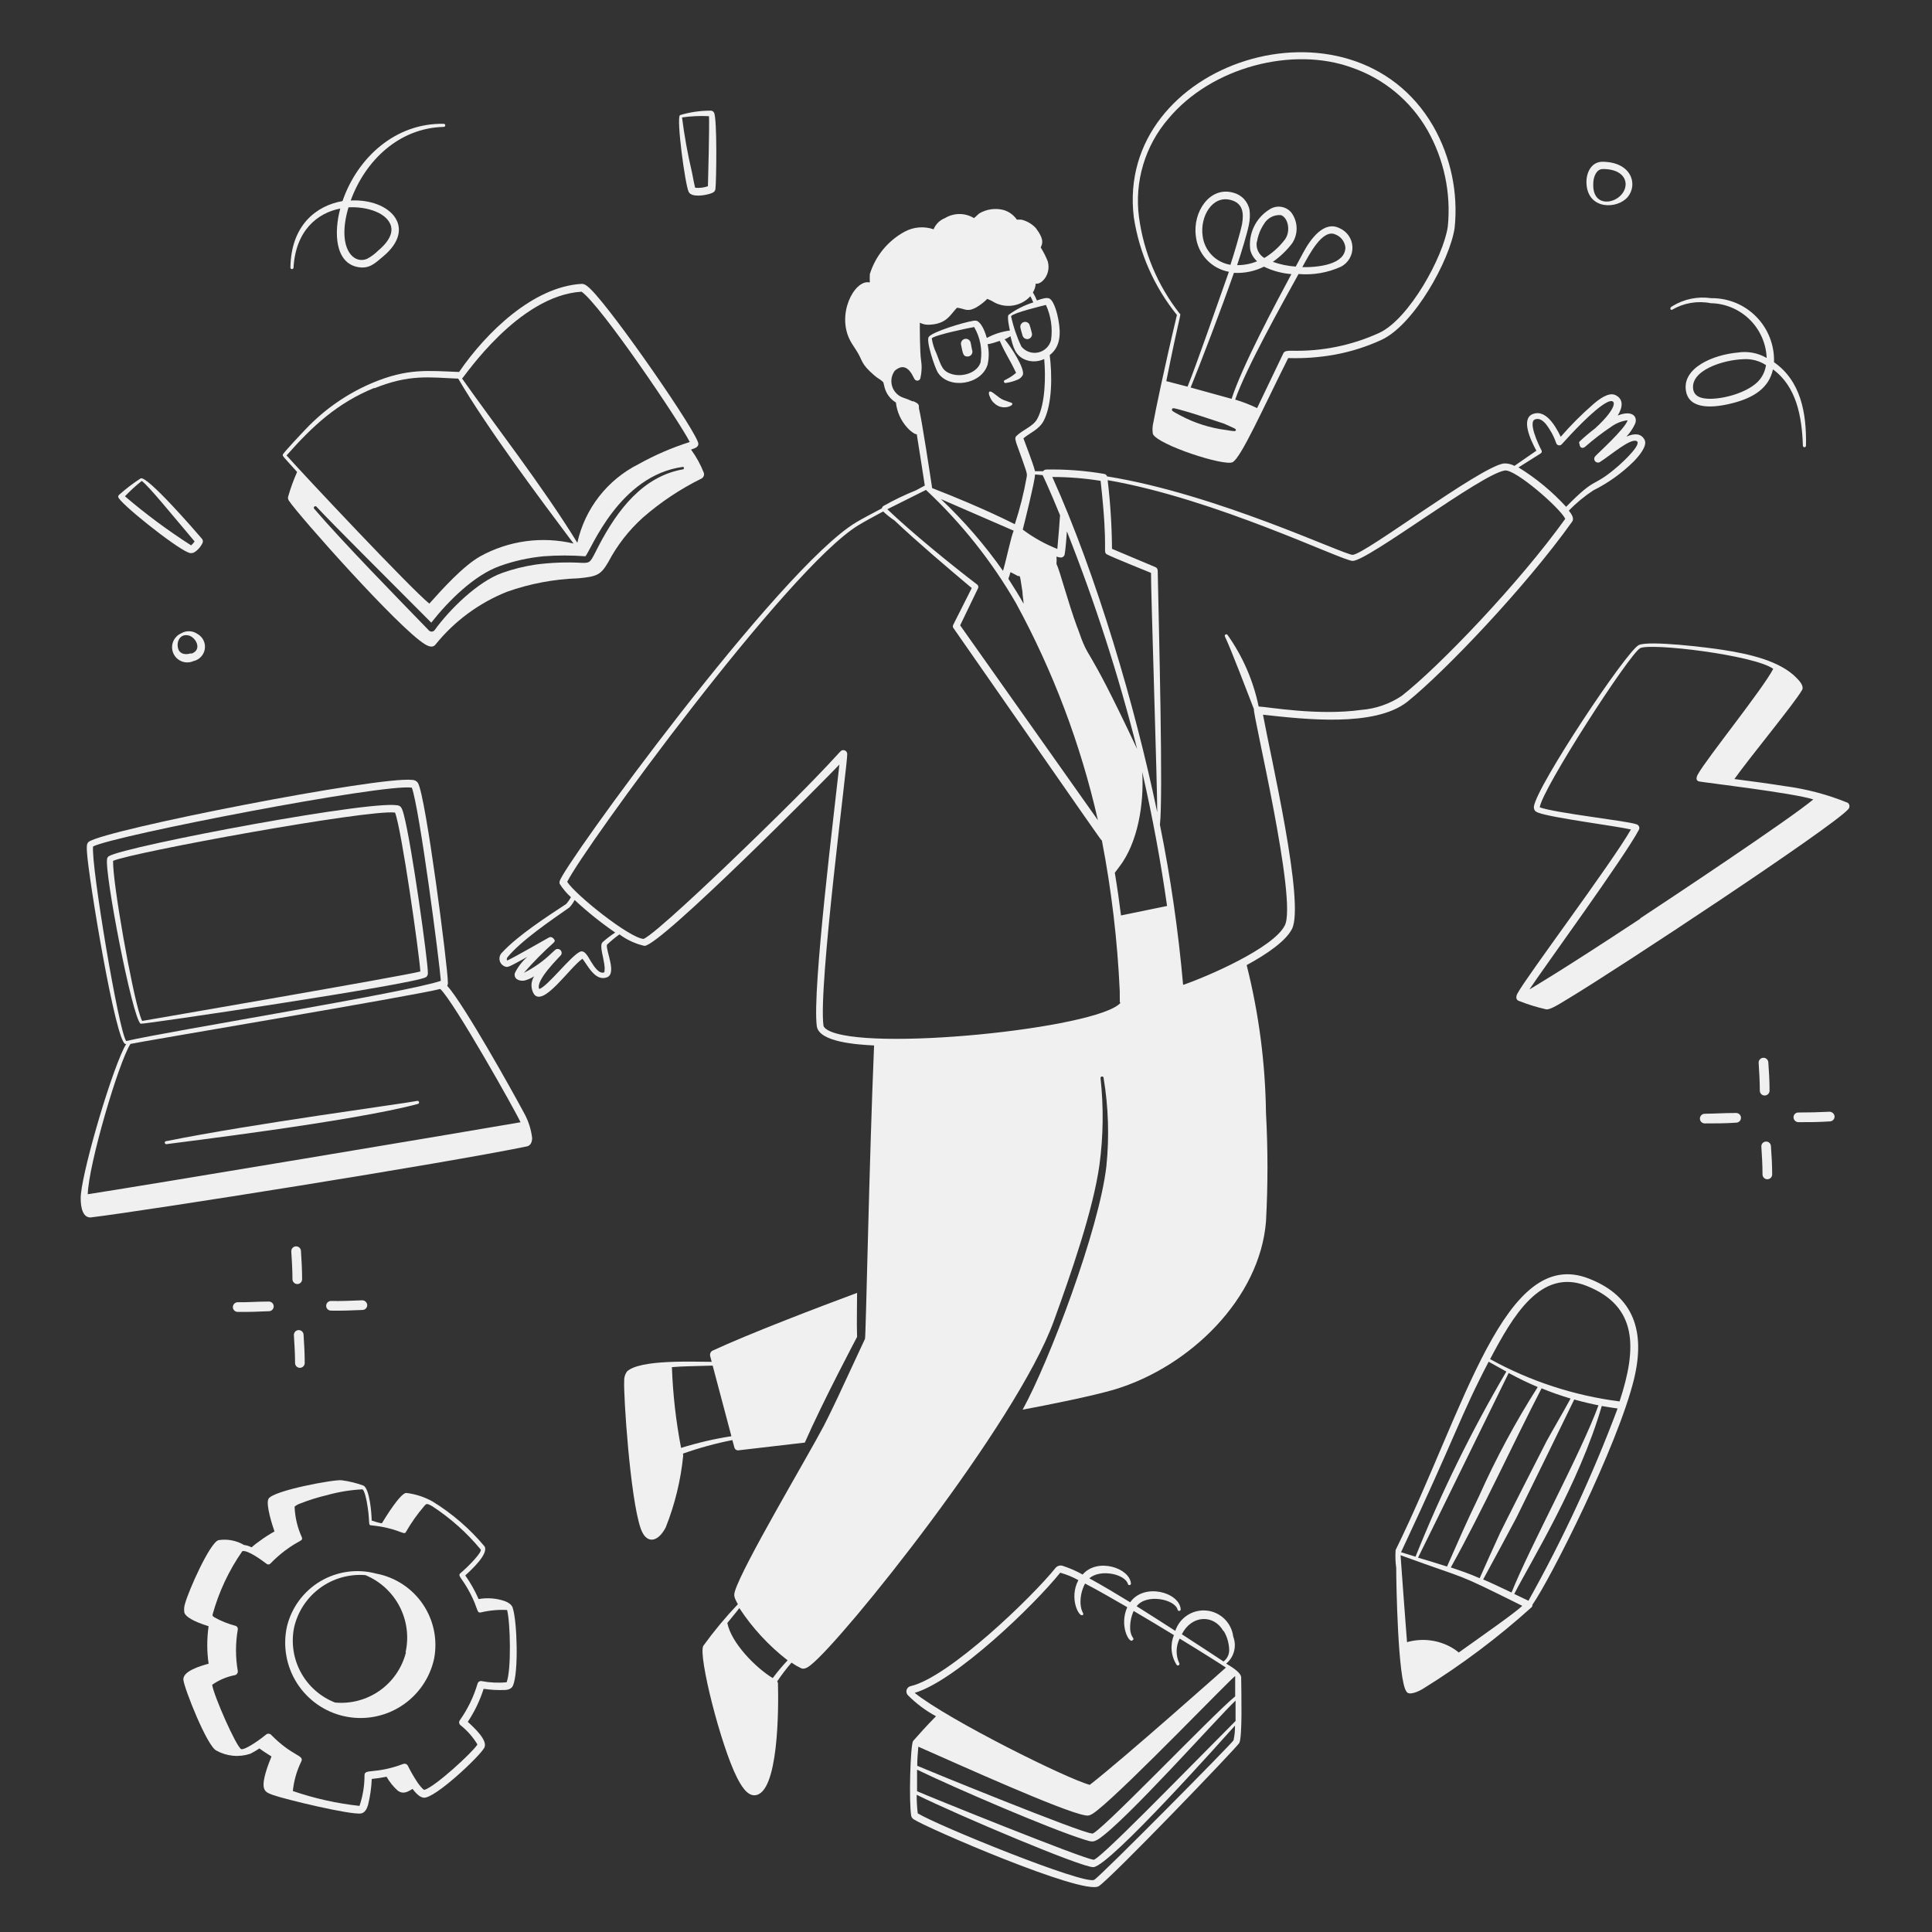 <svg width="441" height="441" viewBox="0 0 441 441" fill="none" xmlns="http://www.w3.org/2000/svg">
<rect x="0" y="0" width="441" height="441" fill="#333333" stroke="none"/>
<path d="M155.904 331.801C159.58 330.499 163.346 329.467 167.172 328.714L167.635 330.412C167.686 330.612 167.808 330.786 167.978 330.904C168.149 331.021 168.355 331.074 168.561 331.051L183.709 329.287C187.876 319.784 195.528 305.385 195.638 305.164C195.528 301.57 195.638 298.549 195.638 295.11C186.972 298.329 170.942 304.437 162.563 308.34C162.374 308.462 162.227 308.64 162.144 308.85C162.061 309.059 162.046 309.29 162.1 309.508C162.1 309.508 162.254 310.06 162.453 310.853C158.352 310.853 146.07 310.258 143.115 313.058C142.656 313.698 142.43 314.477 142.476 315.263C142.299 318.306 143.821 341.944 146.246 348.89C147.503 352.528 150.149 352.131 151.957 348.647C154.05 343.4 155.393 337.885 155.948 332.264C155.948 331.977 155.882 331.999 155.904 331.801ZM153.368 312.066C156.058 311.846 156.896 311.89 162.673 311.713C163.71 315.638 165.849 323.708 166.951 327.832C163.061 328.434 159.221 329.326 155.463 330.5C154.292 324.418 153.592 318.255 153.368 312.066Z" fill="#F0F0F0"/>
<path d="M358.852 119.084C359.403 118.312 358.698 117.32 358.102 116.548C359.789 114.814 361.659 113.268 363.681 111.94C367.093 110.24 370.211 108.007 372.92 105.325C374.045 104.156 376.161 101.753 375.368 100.342C374.574 98.93 373.163 98.842 371.244 99.658C372.075 98.785 372.754 97.779 373.251 96.681C373.868 94.962 372.413 93.572 369.26 94.851C370.406 93.021 370.671 91.103 368.73 90.177C367.165 89.427 364.872 91.213 363.549 92.382C360.951 94.651 358.512 97.097 356.25 99.702C354.861 96.792 352.656 93.44 349.9 94.498C347.144 95.557 349.282 100.298 350.694 102.877L345.688 106.339C344.932 105.931 344.077 105.74 343.219 105.788C337.53 106.758 311.4 126.647 308.754 126.647C306.726 126.647 277.752 112.756 252.703 108.743C252.655 108.592 252.565 108.459 252.444 108.358C252.323 108.256 252.176 108.191 252.02 108.169C247.651 107.424 243.221 107.092 238.79 107.177C238.655 107.186 238.525 107.224 238.407 107.289C238.289 107.354 238.186 107.444 238.106 107.552H236.254C235.813 105.766 234.181 101.643 233.608 100.055C235.107 98.754 237.18 98.093 238.261 95.998C240.245 92.117 240.157 85.37 239.606 81.048C242.097 79.152 242.163 76.109 241.59 73C241.37 71.743 240.686 68.898 239.628 68.193C239.032 67.796 237.776 68.193 236.695 68.59C235.615 66.076 235.615 67.223 236.056 66.208C236.26 65.741 236.38 65.24 236.408 64.731C237.577 65.084 240.003 62.746 239.165 59.659C238.726 58.554 238.187 57.492 237.555 56.484C237.864 55.734 238.525 54.831 236.453 52.074C235.56 51.111 234.401 50.436 233.123 50.134H232.109C231.377 49.072 230.303 48.293 229.066 47.929C227.198 47.453 225.218 47.73 223.553 48.701C223.112 49.031 222.759 49.472 222.318 49.781C221.321 49.176 220.177 48.855 219.011 48.855C217.845 48.855 216.7 49.176 215.703 49.781C215.12 50.01 214.588 50.355 214.141 50.794C213.694 51.234 213.341 51.759 213.102 52.339C212.021 51.966 210.875 51.823 209.736 51.917C208.597 52.012 207.49 52.344 206.487 52.89C202.677 54.956 199.828 58.43 198.549 62.57C198.513 63.194 198.513 63.82 198.549 64.444H198.306C194.999 63.959 190.787 71.809 194.161 77.917C194.558 78.644 195.065 79.328 195.55 80.122C196.961 82.327 196.41 82.988 199.563 85.678C200.489 86.472 200.643 86.406 201.217 86.891C201.79 87.376 201.569 87.134 201.9 88.368C202.081 89.096 202.403 89.78 202.85 90.382C203.297 90.984 203.858 91.491 204.502 91.874C204.736 94.031 205.656 96.056 207.126 97.652C207.592 98.172 208.134 98.619 208.736 98.975C208.898 99.066 209.079 99.119 209.265 99.129C209.926 103.23 210.742 108.566 211.095 110.837L209.133 111.896C206.565 112.929 204.068 114.13 201.658 115.49C201.469 115.621 201.335 115.817 201.283 116.041C198.945 117.276 196.74 118.445 195.484 119.194C177.976 129.58 128.253 198.045 127.746 201.176C127.69 201.356 127.69 201.548 127.746 201.728C128.459 202.865 129.327 203.896 130.326 204.793C130.018 205.354 129.648 205.879 129.223 206.358C124.813 209.247 118.198 213.546 114.648 217.383C114.399 217.605 114.213 217.888 114.106 218.204C114 218.521 113.978 218.859 114.043 219.186C114.107 219.514 114.256 219.818 114.475 220.071C114.693 220.323 114.973 220.514 115.288 220.624C115.949 220.845 116.06 220.779 120.359 218.419C119.178 219.456 118.211 220.715 117.515 222.124C117.228 223.337 118.331 224.042 119.72 223.822C120.501 223.617 121.246 223.289 121.925 222.851C121.527 223.466 121.316 224.182 121.316 224.913C121.316 225.645 121.527 226.361 121.925 226.975C124.13 229.753 129.907 220.999 132.95 218.838C134.185 220.404 135.86 224.064 138.528 223.094C140.844 222.234 138.308 217.141 138.528 215.663C139.426 214.802 140.384 214.006 141.395 213.282C143.096 214.543 145.041 215.437 147.106 215.906C150.744 215.906 188.714 177.583 191.603 174.518C190.566 184.264 185.341 226.093 186.443 234.229C186.95 237.912 195.792 238.441 199.519 238.639C198.394 265.099 197.645 305.186 197.446 305.605C191.603 318.196 190.015 321.635 188.053 325.45C184.481 332.286 169.443 357.511 167.745 363.244C167.502 364.148 167.48 364.501 168.428 366.176C165.587 369.164 162.95 372.339 160.534 375.68C159.322 377.885 164.525 398.436 168.208 405.712C169.046 407.344 170.413 409.858 172.243 409.791C177.755 409.593 177.733 389.792 177.579 384.257C177.578 384.087 177.515 383.922 177.403 383.794C178.402 382.303 179.492 380.875 180.666 379.517C181.367 379.999 182.104 380.427 182.871 380.796C183.621 381.126 184.459 380.553 185.076 380.046C192.419 374.269 232.02 324.921 240.51 301.636C244.368 291.008 249.506 276.323 250.961 265.915C251.851 259.335 251.933 252.67 251.204 246.07C251.204 245.977 251.241 245.887 251.307 245.821C251.373 245.755 251.463 245.717 251.557 245.717C251.65 245.717 251.74 245.755 251.806 245.821C251.872 245.887 251.91 245.977 251.91 246.07C253.014 252.708 253.229 259.463 252.549 266.158C250.917 280.6 239.517 310.699 233.432 321.768C238.68 320.798 249.352 318.681 254.511 317.137C271.71 311.911 287.586 296.322 288.976 278.814C289.425 270.566 289.425 262.3 288.976 254.052C288.827 242.666 287.347 231.336 284.566 220.294C289.24 217.758 293.518 214.781 294.907 212.047C297.884 206.204 290.012 172.577 288.292 163.14C297.707 164.176 313.738 166.051 321.213 160.207C329.768 153.328 348.246 133.968 358.852 119.084ZM176.388 383.045C172.419 380.641 166.863 374.93 166.025 370.454C166.929 369.308 167.877 368.249 168.759 367.058C171.747 371.619 175.473 375.65 179.784 378.988C178.573 380.272 177.439 381.626 176.388 383.045ZM351.686 103.495C351.8 103.422 351.882 103.308 351.914 103.177C351.947 103.046 351.929 102.907 351.862 102.789C351.09 101.356 348.775 96.306 350.385 95.733C351.311 95.38 352.127 95.954 352.81 96.725C353.854 98.05 354.667 99.541 355.214 101.135C355.255 101.265 355.33 101.381 355.432 101.471C355.534 101.562 355.658 101.622 355.792 101.647C355.925 101.672 356.063 101.66 356.19 101.613C356.318 101.565 356.43 101.484 356.515 101.378C358.72 98.93 363.879 93.352 366.79 91.852C368.995 90.706 369.524 92.823 364.122 97.762C362.881 98.708 361.689 99.716 360.55 100.783C360.487 100.869 360.453 100.973 360.453 101.08C360.453 101.187 360.487 101.291 360.55 101.378C360.55 101.951 361.013 102.591 361.807 101.995C363.724 100.313 365.749 98.759 367.871 97.343C368.953 96.574 370.212 96.088 371.531 95.932C370.869 97.96 364.717 103.473 364.188 104.09C364.02 104.241 363.918 104.451 363.904 104.676C363.89 104.901 363.964 105.122 364.112 105.293C364.259 105.463 364.467 105.569 364.692 105.588C364.917 105.606 365.14 105.535 365.313 105.391C367.76 103.804 372.038 100.099 373.515 100.65C374.993 101.202 370.605 105.303 369.502 106.273C363.174 111.764 364.806 108.236 357.485 115.688C354.298 112.198 350.639 109.17 346.614 106.692L351.686 103.495ZM255.879 208.96C255.504 205.917 255.041 202.632 254.467 199.214L255.416 197.957C259.826 192.29 261.149 183.272 260.73 176.194C263.089 186.535 264.963 196.7 266.396 206.799L255.879 208.96ZM223.09 133.461C217.291 129.051 207.964 121.444 202.54 116.24L211.36 111.83C219.459 119.395 226.391 128.118 231.932 137.716C240.404 153.28 246.689 169.938 250.609 187.219L219.165 142.744L223.267 134.233C223.321 134.101 223.333 133.957 223.302 133.819C223.27 133.68 223.196 133.555 223.09 133.461ZM237.996 108.456C238.128 108.699 239.65 111.94 241.965 117.607C241.965 117.849 241.546 123.362 241.348 125.302C238.533 124.187 235.879 122.704 233.454 120.892C233.939 118.974 236.122 110.264 236.276 108.302L237.996 108.456ZM230.168 132.138C230.323 131.741 230.477 131.212 230.653 130.594L232.131 131.366C232.969 131.917 232.638 130.241 233.388 135.092C233.388 135.908 233.608 136.812 233.652 137.805C232.638 135.974 231.381 134.012 230.19 132.138H230.168ZM228.933 130.286C224.768 124.377 220.026 118.896 214.777 113.924L231.381 121.135C230.742 122.656 229.815 127.309 228.956 130.286H228.933ZM245.89 143.207C243.685 137.187 241.987 130.462 241.149 128.698C241.199 128.148 241.199 127.594 241.149 127.044C241.468 127.163 241.802 127.237 242.141 127.265C242.354 127.267 242.561 127.193 242.723 127.055C242.885 126.917 242.992 126.725 243.023 126.515C243.2 125.787 243.486 122.105 243.531 121.289C249.945 137.484 255.3 154.078 259.561 170.968C247.103 144.464 249.021 152.137 245.912 143.207H245.89ZM264.125 185.3C259.098 161.2 250.256 131.146 240.201 108.875C243.894 108.877 247.58 109.172 251.226 109.757C253.1 126.515 251.535 125.942 252.792 126.603C254.048 127.265 261.612 130.308 262.736 130.771C262.626 132.469 264.213 181.023 264.147 185.3H264.125ZM238.746 69.604C239.895 72.112 240.301 74.898 239.914 77.63C239.735 78.326 239.366 78.957 238.849 79.456C238.331 79.954 237.686 80.299 236.984 80.452C236.283 80.605 235.552 80.56 234.874 80.323C234.197 80.086 233.598 79.665 233.145 79.108C232.093 76.891 231.301 74.56 230.786 72.162C231.381 71.39 237.731 69.847 238.746 69.604ZM208.405 91.654C207.599 91.287 206.775 90.963 205.935 90.684C205.372 90.452 204.869 90.094 204.465 89.638C204.061 89.182 203.766 88.639 203.605 88.052C203.443 87.464 203.418 86.848 203.531 86.249C203.645 85.65 203.894 85.085 204.26 84.598C205.649 83.429 206.906 83.496 208.052 85.237C208.78 86.582 208.758 86.693 209.088 86.825C209.183 86.867 209.286 86.888 209.39 86.887C209.493 86.886 209.596 86.862 209.69 86.819C209.784 86.775 209.867 86.711 209.935 86.632C210.002 86.554 210.052 86.462 210.081 86.362C210.408 84.982 210.46 83.551 210.235 82.15C209.97 80.629 209.926 73.882 209.97 73.661C210.615 74.001 211.338 74.161 212.065 74.124C216.056 73.97 216.85 71.919 218.438 70.243C220.268 70.42 220.643 71.302 222.715 70.243C223.686 69.691 224.576 69.009 225.361 68.215C225.995 68.474 226.607 68.784 227.192 69.141C228.513 69.776 230.003 69.972 231.444 69.698C232.885 69.424 234.2 68.695 235.196 67.62C235.438 68.082 235.659 68.546 235.857 69.031C233.831 69.659 231.923 70.621 230.212 71.875C229.838 72.338 230.389 74.852 230.521 75.447C228.674 75.68 226.887 76.255 225.251 77.145C224.92 75.999 224.193 73.86 223.046 73.264C222.701 73.159 222.333 73.159 221.988 73.264C220.003 73.573 212.881 75.712 212.021 76.88C211.271 77.696 213.41 84.003 214.072 85.039C216.608 88.964 224.038 87.817 225.428 83.231C225.772 81.692 225.772 80.096 225.428 78.556C226.067 78.556 227.985 77.873 228.206 77.807C229.727 81.224 230.168 81.423 231.932 85.105C231.69 85.304 231.293 85.634 230.962 85.855C229.397 86.891 229.066 86.715 229.154 87.156C229.18 87.243 229.236 87.319 229.314 87.367C229.391 87.416 229.483 87.435 229.573 87.42C230.498 87.288 231.403 87.036 232.263 86.671C232.778 86.479 233.203 86.101 233.454 85.612C234.071 84.223 230.653 78.997 229.308 77.432C229.573 77.432 230.19 76.991 230.653 76.748C231.271 79.218 231.69 81.158 234.071 82.128C234.759 82.388 235.493 82.507 236.228 82.476C236.963 82.446 237.684 82.268 238.349 81.952C238.702 85.833 238.635 92.139 236.783 95.579C235.835 97.365 233.498 98.049 231.998 99.526C231.557 99.945 231.844 100.54 231.998 101.18C234.446 107.993 234.49 107.971 234.358 108.853C233.709 112.514 232.803 116.124 231.646 119.657C231.094 119.415 224.898 116.129 212.771 111.411C212.396 108.919 210.389 95.623 209.75 93.175C209.794 92.316 209.684 92.117 208.405 91.544V91.654ZM223.84 82.658C223.134 85.061 219.805 86.097 217.423 85.436C215.042 84.774 214.888 83.562 213.763 80.695C213.236 79.6 212.872 78.434 212.683 77.233C213.41 76.439 221.37 74.808 222.363 74.653C223.754 77.034 224.276 79.824 223.84 82.547V82.658ZM137.558 215.046C136.72 215.862 137.845 218.53 138.021 220.845C138.021 221.043 138.021 221.903 137.889 221.969C136.676 222.366 135.552 220.536 134.868 219.434C134.185 218.331 133.501 216.832 132.421 217.229C130.216 218.265 125.1 225.056 123.093 225.762C122.079 223.822 127.878 218.287 128.077 217.978C128.162 217.837 128.206 217.674 128.206 217.509C128.205 217.344 128.159 217.182 128.072 217.041C127.986 216.9 127.863 216.785 127.716 216.71C127.569 216.634 127.404 216.6 127.239 216.611C126.842 216.611 126.577 216.964 125.96 217.515C124.082 219.348 121.933 220.88 119.588 222.058C121.714 219.618 123.989 217.313 126.401 215.156C126.52 215.034 126.604 214.881 126.644 214.715C126.644 214.715 126.18 213.546 125.276 214.009C123.998 214.715 117.779 218.309 115.817 219.235C115.552 219.059 115.707 218.794 115.817 218.53C118.926 214.715 125.762 210.085 129.951 207.152C130.443 206.646 130.852 206.065 131.164 205.432C134.065 208.132 137.161 210.615 140.425 212.863C139.419 213.522 138.461 214.252 137.558 215.046ZM188.869 235.089C188.384 234.781 188.031 234.494 187.965 234.097C186.752 225.101 193.499 174.121 193.389 172.114C193.389 171.997 193.365 171.88 193.32 171.772C193.274 171.663 193.207 171.565 193.123 171.483C193.039 171.401 192.939 171.336 192.829 171.293C192.72 171.25 192.603 171.229 192.485 171.232C191.36 171.232 193.345 171.232 165.253 198.133C163.401 199.875 149.245 213.414 146.885 214.318C143.644 214.076 131.45 204.352 129.466 201.287C133.303 193.525 179.828 129.668 195.925 119.9C197.159 119.15 199.276 117.982 201.591 116.747C202.392 117.502 203.255 118.188 204.171 118.798C209.287 123.649 216.409 129.69 221.811 134.233L217.6 142.589C217.536 142.7 217.502 142.826 217.502 142.953C217.502 143.081 217.536 143.207 217.6 143.317C251.799 192.378 251.292 191.827 251.513 191.827C253.705 203.164 255.068 214.646 255.592 226.181C255.592 229.29 255.592 229.025 255.724 228.805C255.857 228.584 255.724 228.959 255.724 228.959C250.388 234.781 197.578 240.205 188.869 235.089ZM310.761 162.038C300.772 163.427 289.483 161.354 287.3 161.266C286.087 155.388 283.669 149.824 280.2 144.927C280.147 144.855 280.069 144.807 279.981 144.79C279.894 144.774 279.804 144.791 279.728 144.839C279.653 144.886 279.599 144.96 279.576 145.046C279.553 145.132 279.563 145.223 279.604 145.302C280.883 147.904 285.161 159.127 286.219 161.861C285.889 162.92 296.186 205.498 293.275 211.231C290.673 216.413 275.525 222.94 270.057 224.814C268.976 212.539 267.209 200.333 264.765 188.255C265.514 181.905 264.544 144.155 264.258 130.197C264.249 130.035 264.195 129.879 264.101 129.746C264.008 129.613 263.878 129.51 263.728 129.448L253.828 125.28C253.783 120.04 253.452 114.807 252.836 109.603C277.554 113.88 306.351 128.014 308.754 128.036C312.238 128.036 338.125 108.191 343.483 107.398C345.865 107.023 356.096 115.953 357.287 118.423C346.835 133.02 328.467 152.203 319.956 158.84C317.214 160.674 314.049 161.774 310.761 162.038Z" fill="#F0F0F0"/>
<path d="M221.569 78.248C221.541 78.103 221.485 77.965 221.405 77.842C221.324 77.719 221.22 77.612 221.098 77.529C220.976 77.447 220.839 77.388 220.695 77.358C220.55 77.328 220.402 77.327 220.257 77.355C220.112 77.382 219.974 77.438 219.851 77.519C219.728 77.6 219.621 77.704 219.539 77.826C219.456 77.948 219.397 78.085 219.368 78.229C219.338 78.373 219.336 78.522 219.364 78.667C219.805 80.872 219.893 81.379 220.863 81.379C221.047 81.379 221.227 81.334 221.389 81.248C221.55 81.161 221.688 81.035 221.788 80.882C221.889 80.728 221.95 80.552 221.966 80.37C221.981 80.187 221.951 80.003 221.877 79.835C221.811 79.483 221.613 78.446 221.569 78.248ZM228.316 92.845C229.749 93.264 231.116 92.58 231.072 92.227C231.028 91.875 231.072 92.051 229.132 91.323C227.831 90.838 226.398 89.118 225.891 89.383C225.383 89.647 226.155 91.059 226.332 91.323C226.803 92.039 227.502 92.575 228.316 92.845ZM268.645 71.897C265.757 84.003 263.64 94.278 263.287 96.329C263.053 97.221 263.008 98.152 263.155 99.063C264.324 101.555 279.428 106.472 281.346 105.501C283.265 104.531 288.248 93.308 294.047 81.732C297.6 81.845 301.154 81.586 304.653 80.96C308.337 80.284 311.922 79.151 315.325 77.586C322.778 74.146 330.937 59.417 332.039 52.008C332.866 43.964 331.163 35.863 327.166 28.834C308.666 -3.249 254.401 14.016 258.811 49.649C260.071 57.802 263.463 65.478 268.645 71.897ZM282.096 98.159C282.096 98.512 281.699 98.468 279.891 98.159C276.193 97.694 272.612 96.55 269.329 94.785C267.786 93.947 267.367 93.771 267.521 93.396C267.675 93.021 268.006 93.153 270.387 93.815C270.608 93.815 277.443 96.02 279.406 96.704C281.942 97.85 282.096 97.85 282.096 98.159ZM281.699 62.283C284.054 62.406 286.4 61.92 288.513 60.872C290.476 61.823 292.6 62.399 294.775 62.57C291.07 69.472 283.551 83.54 281.126 91.037L271.777 88.457C273.982 83.032 278.855 70.332 281.655 62.283H281.699ZM280.927 60.453C279.281 60.205 277.762 59.423 276.603 58.228C275.444 57.033 274.709 55.491 274.511 53.838C273.893 49.428 276.716 44.489 280.971 45.658C283.639 46.385 283.97 48.502 283.507 51.17C283.11 53.111 281.677 57.984 280.883 60.365L280.927 60.453ZM286.925 55.161C287.16 53.718 287.702 52.343 288.513 51.126C288.898 50.463 289.462 49.921 290.141 49.563C290.819 49.204 291.584 49.043 292.349 49.097C293.981 49.583 294.687 52.67 293.341 54.61C292.049 56.325 290.44 57.778 288.601 58.888C287.968 58.516 287.464 57.96 287.157 57.294C286.849 56.628 286.753 55.884 286.881 55.161H286.925ZM266.661 27.136C276.539 15.251 295.128 10.532 308.556 15.427C315.851 17.931 321.987 23.002 325.821 29.694C329.623 36.383 331.249 44.089 330.474 51.744C329.459 58.601 321.654 72.845 314.796 75.999C308.526 78.859 301.685 80.246 294.797 80.056C294.047 80.056 293.253 80.056 292.967 80.585C291.666 83.231 289.284 88.347 286.947 93.153C285.333 92.374 283.659 91.725 281.942 91.213C284.499 83.892 292.57 69.516 296.406 62.548C299.731 62.833 303.072 62.256 306.108 60.872C306.929 60.441 307.609 59.784 308.069 58.979C308.529 58.174 308.75 57.255 308.706 56.329C308.662 55.403 308.355 54.509 307.821 53.751C307.286 52.994 306.547 52.404 305.689 52.052C302.272 50.376 299.207 54.389 297.421 57.763C296.936 58.645 296.384 59.681 295.767 60.85C293.984 60.733 292.225 60.369 290.541 59.77C292.218 58.591 293.705 57.164 294.951 55.536C295.649 54.482 296.003 53.237 295.964 51.973C295.924 50.709 295.493 49.489 294.731 48.48C294.132 47.785 293.299 47.331 292.39 47.205C291.481 47.08 290.557 47.29 289.791 47.797C288.247 48.745 287.01 50.12 286.227 51.755C285.445 53.39 285.151 55.216 285.381 57.014C285.621 58.028 286.168 58.944 286.947 59.638C285.501 60.236 283.948 60.536 282.383 60.52C283.265 57.918 284.698 53.221 285.073 51.303C285.308 50.209 285.36 49.084 285.227 47.973C285.056 47.02 284.614 46.136 283.953 45.428C283.292 44.719 282.44 44.218 281.501 43.982C276.143 42.461 272.196 48.392 272.967 53.926C273.185 55.91 274.037 57.77 275.395 59.232C276.753 60.693 278.546 61.678 280.508 62.041C277.686 69.979 273.276 82.79 271.071 88.258L266.22 87.001C269.329 71.39 269.704 71.765 269.263 71.567C264.253 65.179 261.047 57.564 259.98 49.517C259.46 45.526 259.786 41.471 260.938 37.615C262.089 33.759 264.039 30.188 266.661 27.136ZM297.266 60.983C298.81 58.182 301.897 52.052 304.896 53.552C305.495 53.793 306.018 54.194 306.406 54.711C306.795 55.228 307.035 55.841 307.101 56.484C307.057 60.365 301.015 61.049 297.178 60.983H297.266ZM381.674 70.707C384.331 69.144 387.469 68.61 390.494 69.207C393.816 69.267 396.989 70.595 399.363 72.92C401.737 75.244 403.132 78.389 403.261 81.71C401.263 80.55 398.927 80.114 396.646 80.475C391.111 80.96 383.879 83.959 384.849 89.295C385.643 93.705 391.464 93.109 395.874 91.919C400.284 90.728 403.79 88.567 404.694 84.311C410.052 88.214 411.309 95.05 411.529 101.731C411.529 101.824 411.567 101.914 411.633 101.98C411.699 102.047 411.789 102.084 411.882 102.084C411.976 102.084 412.066 102.047 412.132 101.98C412.198 101.914 412.235 101.824 412.235 101.731C412.389 94.256 411.044 86.935 404.937 82.68C404.999 80.765 404.673 78.858 403.977 77.073C403.282 75.289 402.231 73.664 400.889 72.297C399.547 70.93 397.941 69.85 396.17 69.122C394.398 68.394 392.497 68.033 390.582 68.061C387.521 67.614 384.4 68.253 381.762 69.869C380.946 70.266 381.321 70.861 381.674 70.707ZM401.783 86.516C399.292 89.78 392.236 91.478 388.972 90.926C387.76 90.728 386.767 90.221 386.503 88.964C385.709 84.554 393.316 82.15 397.858 81.996C399.708 81.854 401.553 82.327 403.106 83.341C402.94 84.494 402.484 85.586 401.783 86.516ZM371.575 44.93C373.934 42.02 372.347 36.948 365.754 36.926C363.196 36.926 361.961 39.528 362.137 42.02C362.534 47.951 369.216 47.775 371.575 44.93ZM363.681 41.909C363.681 40.454 364.365 38.558 365.886 38.58C369.436 38.58 371.068 40.233 371.068 42.064C370.98 46.231 363.394 48.392 363.681 41.909ZM362.777 291.89C343.395 284.151 334.399 321.614 318.567 353.807C318.467 355.16 318.511 356.52 318.699 357.864C318.699 361.237 319.074 383.574 321.036 386.11C321.565 387.124 323.793 386.11 324.829 385.47C333.631 380.021 341.925 373.793 349.613 366.86C349.679 366.785 349.728 366.698 349.758 366.603C349.789 366.508 349.799 366.408 349.789 366.309C353.891 360.466 369.26 330.037 372.986 314.778C375.588 303.974 373.008 295.925 362.777 291.89ZM369.701 319.894C359.324 318.564 349.292 315.287 340.132 310.236C345.291 300.468 351.664 289.332 362.182 293.522C373.89 298.174 373.648 307.81 369.701 319.827V319.894ZM333.009 377.224C332.332 376.656 331.593 376.168 330.804 375.768C327.825 374.253 324.382 373.923 321.169 374.842C320.948 372.218 319.691 355.152 319.691 354.997C336.207 361.039 331.113 358.415 347.474 366.551C345.754 368.183 339.294 372.703 333.009 377.18V377.224ZM344.387 313.411C346.538 314.586 348.746 315.653 351.002 316.608C345.948 324.547 341.482 332.845 337.64 341.436C333.936 349.176 334.068 349.132 330.297 357.577C328.092 356.871 325.887 356.21 323.682 355.548C326.064 350.808 342.998 316.145 344.387 313.367V313.411ZM331.157 357.798C338.323 344.942 345.622 328.956 351.884 316.895C354.089 317.821 356.294 318.571 358.499 319.232C357.331 321.437 353.913 327.302 353.009 329C352.105 330.698 343.042 348.559 342.403 349.926C341.388 352.131 338.61 358.283 337.75 360.245C335.501 359.253 333.34 358.503 331.069 357.753L331.157 357.798ZM338.544 360.532C339.889 358.084 345.424 347.809 346.107 346.486C347.143 344.435 358.698 320.82 359.337 319.453C361.366 320.026 363.505 320.511 364.872 320.776C360.837 331.801 349.216 353.035 345.027 363.509C341.212 361.722 340.352 361.281 338.456 360.488L338.544 360.532ZM339.889 310.875L343.836 313.08C335.882 326.626 328.954 340.748 323.109 355.328L319.801 354.314C332.613 327.016 333.208 323.444 339.801 310.831L339.889 310.875ZM348.974 365.427L345.644 363.839C349.238 356.783 360.484 338.68 365.621 320.93C366.856 321.15 368.069 321.349 369.238 321.503C363.571 336.623 356.768 351.291 348.885 365.383L348.974 365.427ZM279.891 379.737C280.77 379.01 281.398 378.024 281.687 376.921C281.976 375.817 281.911 374.65 281.501 373.585C281.314 372.049 280.609 370.622 279.503 369.54C278.397 368.457 276.955 367.783 275.415 367.629C273.875 367.475 272.329 367.85 271.03 368.692C269.731 369.534 268.758 370.793 268.271 372.262C265.448 370.432 262.383 368.492 259.451 366.64C261.656 363.707 268.138 365.008 268.8 367.411C268.814 367.505 268.866 367.589 268.942 367.645C269.019 367.701 269.114 367.724 269.208 367.709C269.301 367.694 269.385 367.643 269.441 367.567C269.497 367.49 269.52 367.395 269.505 367.301C269.175 363.464 261.193 361.215 257.973 365.736C255.129 363.994 251.601 361.877 248.646 360.267C251.182 358.062 256.849 359.297 257.466 361.59C257.495 361.669 257.551 361.734 257.624 361.775C257.697 361.816 257.782 361.83 257.864 361.814C257.946 361.798 258.02 361.754 258.072 361.688C258.125 361.623 258.152 361.541 258.15 361.458C257.863 357.886 250.476 355.482 247.125 359.407C245.72 358.62 244.244 357.971 242.715 357.467C242.435 357.351 242.128 357.318 241.831 357.373C241.534 357.428 241.259 357.568 241.039 357.776C235.46 364.721 216.652 382.758 207.964 384.853C207.745 384.886 207.54 384.976 207.367 385.113C207.194 385.251 207.061 385.432 206.981 385.638C206.9 385.843 206.875 386.067 206.909 386.285C206.942 386.503 207.032 386.709 207.17 386.882C209.078 388.818 211.263 390.46 213.653 391.755C211.448 393.96 209.728 395.944 208.449 397.377C207.787 398.083 207.435 411.578 208.008 414.554C208.093 414.846 208.281 415.096 208.537 415.26C211.315 417.156 247.103 432.635 250.763 430.563C253.21 429.173 282.427 398.766 282.89 397.84C283.595 396.385 283.353 386.683 283.309 382.802C283.132 381.634 280.949 380.377 279.891 379.737ZM209.331 408.865V403.948C218.482 408.358 239.429 417.355 247.367 419.868C249.396 420.53 249.572 420.442 250.631 419.868C256.694 415.987 278.105 391.865 282.03 388.182V392.835C270.123 404.764 249.903 425.667 249.528 424.477C247.345 424.344 211.227 409.747 209.331 408.865ZM279.34 372.306C280.132 373.642 280.558 375.163 280.575 376.716C280.567 377.211 280.446 377.696 280.22 378.136C279.994 378.576 279.671 378.958 279.274 379.252C277.421 378.017 273.915 375.724 269.77 373.034C272.041 368.558 277.091 368.492 279.252 372.306H279.34ZM208.78 386.418C218.173 383.64 236.011 366.441 242.009 358.988C243.453 359.39 244.844 359.96 246.154 360.686C243.949 364.787 246.309 369.286 247.147 368.646C247.61 368.293 246.772 368.161 246.64 366C246.583 364.422 246.941 362.856 247.676 361.458C250.719 363.045 254.291 365.118 257.312 366.86C255.46 370.983 257.687 375.063 258.458 374.467C259.23 373.872 258.106 374.004 257.973 371.843C257.919 370.426 258.191 369.016 258.767 367.72C261.876 369.55 265.051 371.447 267.962 373.233C267.513 374.331 267.335 375.522 267.443 376.704C267.55 377.885 267.94 379.024 268.579 380.024C268.608 380.062 268.644 380.093 268.686 380.117C268.727 380.141 268.772 380.156 268.819 380.162C268.866 380.168 268.914 380.165 268.96 380.153C269.006 380.14 269.049 380.119 269.086 380.09C269.124 380.061 269.156 380.025 269.179 379.984C269.203 379.943 269.218 379.897 269.225 379.85C269.231 379.803 269.228 379.755 269.215 379.709C269.203 379.664 269.182 379.621 269.153 379.583C268.756 378.707 268.561 377.754 268.58 376.792C268.599 375.831 268.832 374.886 269.263 374.026C274.401 377.157 278.546 379.781 279.825 380.641C279.582 380.862 256.584 401.324 248.756 407.41C243.619 406.065 216.652 392.681 208.78 386.418ZM209.618 398.7C219.606 403.11 242.296 413.342 247.522 414.334C248.426 414.51 248.778 414.576 250.498 413.209C257.841 407.322 281.721 382.339 281.942 382.604C281.952 382.67 281.952 382.737 281.942 382.802V387.212C277.024 391.159 249.682 419.868 249.241 418.501C247.036 418.501 211.205 403.882 209.375 403.066C209.331 402.14 209.529 399.671 209.618 398.7ZM249.771 429.085C247.566 430.342 213.984 416.693 209.485 413.915C209.316 412.51 209.235 411.096 209.243 409.681C218.901 414.444 246.992 426.307 249.572 426.197C253.343 425.998 280.001 395.988 281.898 393.893C281.919 395.02 281.808 396.145 281.567 397.245C281.192 397.973 251.226 428.269 249.771 429.085ZM67.086 304.789C67.241 307.149 67.351 309.199 67.351 311.118C67.351 311.41 67.467 311.691 67.674 311.897C67.881 312.104 68.161 312.22 68.454 312.22C68.746 312.22 69.026 312.104 69.233 311.897C69.44 311.691 69.556 311.41 69.556 311.118C69.556 309.067 69.446 307.038 69.291 304.635C69.271 304.343 69.135 304.07 68.914 303.878C68.693 303.686 68.404 303.589 68.112 303.61C67.819 303.63 67.547 303.766 67.355 303.987C67.162 304.208 67.066 304.497 67.086 304.789ZM403.062 260.579C402.918 260.587 402.777 260.625 402.648 260.688C402.519 260.752 402.403 260.841 402.309 260.95C402.214 261.058 402.142 261.185 402.098 261.322C402.053 261.459 402.036 261.604 402.048 261.748C402.18 263.776 402.313 265.959 402.313 268.076C402.313 268.369 402.429 268.649 402.635 268.856C402.842 269.062 403.123 269.179 403.415 269.179C403.707 269.179 403.988 269.062 404.195 268.856C404.401 268.649 404.518 268.369 404.518 268.076C404.518 265.871 404.385 263.666 404.231 261.593C404.223 261.449 404.186 261.309 404.122 261.179C404.058 261.05 403.969 260.934 403.86 260.84C403.752 260.745 403.625 260.674 403.488 260.629C403.351 260.584 403.206 260.567 403.062 260.579ZM61.376 299.299C61.668 299.299 61.948 299.183 62.155 298.976C62.362 298.769 62.478 298.489 62.478 298.196C62.478 297.904 62.362 297.624 62.155 297.417C61.948 297.21 61.668 297.094 61.376 297.094C58.707 297.094 56.48 297.292 54.275 297.248C53.981 297.248 53.698 297.364 53.488 297.57C53.278 297.776 53.157 298.056 53.151 298.351C53.151 298.643 53.267 298.924 53.474 299.13C53.681 299.337 53.961 299.453 54.253 299.453C56.525 299.497 59.016 299.409 61.376 299.299ZM396.227 254.052C393.581 254.052 391.354 254.207 389.127 254.229C388.834 254.229 388.554 254.345 388.347 254.552C388.14 254.758 388.024 255.039 388.024 255.331C388.024 255.624 388.14 255.904 388.347 256.111C388.554 256.318 388.834 256.434 389.127 256.434C391.508 256.434 393.978 256.434 396.359 256.257C396.651 256.24 396.925 256.107 397.119 255.888C397.314 255.668 397.413 255.381 397.395 255.089C397.378 254.796 397.245 254.523 397.026 254.328C396.807 254.134 396.519 254.035 396.227 254.052ZM66.491 285.672C66.623 287.701 66.756 289.884 66.756 292C66.761 292.291 66.879 292.568 67.085 292.774C67.29 292.979 67.568 293.097 67.858 293.103C68.151 293.103 68.431 292.987 68.638 292.78C68.844 292.573 68.961 292.293 68.961 292C68.961 289.795 68.828 287.59 68.696 285.518C68.676 285.225 68.54 284.953 68.319 284.761C68.097 284.568 67.809 284.472 67.516 284.492C67.224 284.513 66.952 284.649 66.759 284.87C66.567 285.091 66.471 285.38 66.491 285.672ZM403.922 248.959C403.922 246.754 403.79 244.549 403.636 242.476C403.615 242.184 403.479 241.911 403.258 241.719C403.037 241.527 402.748 241.43 402.456 241.451C402.164 241.471 401.891 241.607 401.699 241.828C401.507 242.049 401.41 242.338 401.431 242.63C401.563 244.659 401.695 246.842 401.695 248.959C401.695 249.251 401.811 249.532 402.018 249.738C402.225 249.945 402.505 250.061 402.798 250.061C403.092 250.061 403.375 249.946 403.585 249.74C403.795 249.534 403.916 249.253 403.922 248.959ZM82.764 299.012C82.909 299.007 83.051 298.972 83.183 298.912C83.314 298.851 83.433 298.765 83.531 298.658C83.629 298.552 83.706 298.427 83.756 298.291C83.806 298.155 83.828 298.01 83.822 297.866C83.8 297.577 83.67 297.308 83.457 297.111C83.244 296.915 82.965 296.806 82.676 296.807C80.008 296.918 77.781 297.006 75.554 296.962C75.261 296.962 74.981 297.078 74.774 297.285C74.567 297.491 74.451 297.772 74.451 298.064C74.451 298.357 74.567 298.637 74.774 298.844C74.981 299.05 75.261 299.167 75.554 299.167C77.913 299.211 80.383 299.122 82.764 299.012ZM417.615 253.766C415.41 253.876 412.963 253.942 410.515 253.942C410.37 253.936 410.224 253.96 410.088 254.011C409.952 254.063 409.828 254.142 409.723 254.242C409.617 254.343 409.534 254.465 409.477 254.599C409.42 254.733 409.391 254.877 409.391 255.023C409.391 255.317 409.506 255.6 409.712 255.81C409.918 256.02 410.199 256.141 410.493 256.147C413.007 256.147 415.035 256.147 417.703 255.971C417.848 255.965 417.991 255.931 418.122 255.87C418.254 255.809 418.372 255.723 418.47 255.617C418.569 255.51 418.645 255.385 418.695 255.249C418.745 255.113 418.768 254.969 418.762 254.824C418.735 254.537 418.603 254.271 418.391 254.075C418.179 253.88 417.903 253.77 417.615 253.766ZM32.093 233.678C32.38 233.899 94.561 224.682 97.229 223.05C97.376 222.942 97.495 222.799 97.572 222.633C97.649 222.467 97.683 222.284 97.67 222.102C97.67 219.257 93.943 192.555 92.157 185.896C91.937 185.08 91.716 184.264 91.209 183.977C87.835 181.949 28.389 193.15 24.839 195.443C24.742 195.5 24.659 195.577 24.595 195.668C24.53 195.759 24.485 195.863 24.464 195.973C23.714 198.641 30.175 232.355 32.093 233.678ZM25.809 196.502C30.042 194.583 83.999 184.705 90.173 185.477C91.672 189.336 95.685 217.604 95.95 221.749C92.885 222.653 32.931 232.95 32.711 232.995C32.49 233.039 32.468 233.303 32.005 231.914C30.064 226.093 25.699 201.485 25.809 196.502Z" fill="#F0F0F0"/>
<path d="M102.08 225.012C102.2 224.79 102.253 224.537 102.234 224.285C102.234 220.779 97.207 181.861 95.421 178.752C95.281 178.522 95.082 178.334 94.846 178.206C94.61 178.079 94.344 178.016 94.076 178.024C86.689 177.12 24.376 189.291 20.274 192.136C19.701 192.533 19.789 193.525 19.855 194.583C20.208 200.383 26.47 238.529 28.675 238.309C28.918 238.309 28.83 238.132 28.256 239.301C24.817 246.379 18.29 269.046 18.422 273.611C18.422 275.529 18.863 278.021 20.759 277.888C34.364 276.213 101.066 265.629 120.249 261.682C120.999 261.527 121.484 260.844 121.462 259.719C121.235 257.846 120.667 256.03 119.786 254.361C117.096 249.312 105.939 229.312 102.08 225.012ZM28.808 237.625C27.088 235.42 20.759 197.428 21.244 193.216C26.096 190.703 87.571 178.818 94.01 179.788C95.773 184.639 100.338 219.676 100.625 223.888C92.819 226.578 38.774 235.31 28.808 237.625ZM29.778 238.287C31.63 237.824 94.715 227.262 100.492 225.74C103.645 228.673 117.89 254.008 118.816 256.169C106.159 258.374 31.079 270.921 20.032 272.596C20.186 265.915 27.044 242.564 29.778 238.287Z" fill="#F0F0F0"/>
<path d="M38.069 261.153C39.987 260.866 80.691 255.971 95.399 251.98C95.489 251.956 95.567 251.898 95.615 251.817C95.662 251.737 95.676 251.641 95.652 251.55C95.629 251.459 95.57 251.382 95.49 251.334C95.409 251.287 95.313 251.273 95.222 251.296C92.334 251.892 57.098 256.588 38.025 260.469C37.972 260.46 37.918 260.462 37.866 260.477C37.815 260.491 37.767 260.518 37.727 260.553C37.687 260.589 37.656 260.633 37.636 260.683C37.615 260.732 37.607 260.786 37.61 260.839C37.614 260.892 37.629 260.944 37.656 260.991C37.682 261.037 37.719 261.077 37.763 261.108C37.807 261.138 37.858 261.158 37.911 261.165C37.964 261.173 38.018 261.169 38.069 261.153ZM67.814 107.729C66.99 109.589 66.298 111.505 65.741 113.462C65.709 113.776 65.795 114.091 65.984 114.344C68.211 117.695 91.033 143.428 96.986 147.044C97.802 147.551 98.772 147.904 99.368 147.176C103.692 141.795 109.337 137.624 115.751 135.071C120.971 133.224 126.445 132.19 131.98 132.006C136.39 131.609 137.161 131.168 138.859 128.279C140.862 124.478 143.519 121.059 146.709 118.18C150.776 114.624 155.291 111.615 160.137 109.228C160.356 109.105 160.526 108.911 160.622 108.68C160.718 108.448 160.734 108.191 160.667 107.949C159.921 106.053 158.936 104.259 157.734 102.613C158.528 102.349 159.41 102.106 159.41 101.312C159.41 99.107 140.182 71.28 134.846 66.032C134.295 65.481 133.501 64.753 132.773 64.797C121.748 65.415 111.01 75.822 104.792 84.907C97.67 84.642 93.061 84.003 84.947 87.421C79.219 89.852 74.054 93.441 69.777 97.961C69.115 98.644 64.617 103.407 64.551 103.782C64.485 104.157 64.617 104.157 67.814 107.729ZM156.014 107.111C146.819 108.677 140.954 116.328 136.632 124.641C134.714 128.346 134.89 128.522 132.862 128.478C129.314 128.277 125.756 128.41 122.234 128.875C119.65 129.261 117.11 129.896 114.648 130.771C109.048 132.756 102.631 139.106 99.213 143.825C99.141 143.922 99.048 144.002 98.942 144.061C98.837 144.12 98.719 144.156 98.599 144.166C98.478 144.177 98.356 144.161 98.242 144.122C98.127 144.082 98.023 144.018 97.934 143.935C90.768 136.548 78.089 123.583 71.717 116.13C71.408 115.799 71.938 115.314 72.246 115.667C76.37 120.077 87.02 130.639 98.442 142.127C102.3 137.21 108.254 131.256 114.141 129.183C117.352 128.038 120.692 127.298 124.086 126.978C127.264 126.737 130.455 126.737 133.633 126.978C134.934 125.479 141.373 108.456 155.97 106.56C156.013 106.591 156.048 106.632 156.073 106.679C156.098 106.726 156.112 106.777 156.114 106.83C156.116 106.883 156.106 106.936 156.085 106.985C156.064 107.033 156.032 107.077 155.992 107.111H156.014ZM132.751 66.584C137.161 69.671 155.11 96.241 157.447 100.893C153.392 102.178 149.476 103.87 145.761 105.943C142.243 107.706 139.162 110.233 136.744 113.338C134.325 116.443 132.63 120.048 131.781 123.891C123.865 111.014 112.818 96.836 105.476 86.406C105.917 86.12 118.309 67.443 132.751 66.584ZM85.432 88.633C93.48 85.392 97.934 86.142 104.594 86.428C111.209 97.718 123.093 113.638 130.921 124.068C123.696 122.358 116.094 123.404 109.599 127C105.696 129.205 100.933 134.497 98.001 137.783C93.767 134.387 69.336 108.368 65.411 103.958C71.452 97.123 77.031 91.985 85.432 88.545V88.633ZM45.081 144.707C44.536 144.324 43.891 144.108 43.226 144.085C42.561 144.061 41.903 144.231 41.332 144.574C40.917 144.76 40.542 145.025 40.229 145.355C39.916 145.685 39.671 146.074 39.508 146.499C39.345 146.924 39.268 147.377 39.28 147.831C39.292 148.286 39.394 148.734 39.579 149.15C39.764 149.565 40.03 149.94 40.36 150.253C40.69 150.566 41.079 150.811 41.504 150.974C41.929 151.137 42.381 151.214 42.836 151.202C43.291 151.19 43.739 151.088 44.154 150.903C44.818 150.758 45.422 150.414 45.886 149.918C46.351 149.422 46.653 148.796 46.753 148.124C46.854 147.452 46.748 146.765 46.449 146.155C46.15 145.545 45.673 145.04 45.081 144.707ZM43.625 149.117C42.082 149.602 41.156 149.117 40.781 148.367C40.075 146.801 40.957 144.398 43.25 145.104C44.86 145.699 46.161 148.411 43.625 149.227V149.117ZM157.205 43.806C157.844 45.107 160.821 44.622 162.122 44.203C162.806 43.982 163.247 43.74 163.313 43.078C163.511 41.424 163.732 27.092 162.982 25.703C162.904 25.557 162.786 25.438 162.641 25.359C162.495 25.281 162.33 25.247 162.166 25.262C159.813 25.255 157.473 25.597 155.22 26.276C154.316 26.827 156.411 42.35 157.205 43.806ZM155.683 26.805C157.72 26.514 159.78 26.418 161.835 26.519C161.968 28.15 161.615 42.284 161.593 42.505C160.661 42.839 159.667 42.959 158.682 42.858C158.528 42.35 158.263 40.983 157.932 39.264C156.961 35.154 156.21 30.995 155.683 26.805ZM42.942 126.096C43.153 126.205 43.388 126.261 43.625 126.261C43.863 126.261 44.097 126.205 44.309 126.096C45.161 125.571 45.836 124.803 46.249 123.891C46.305 123.746 46.323 123.588 46.299 123.433C46.276 123.278 46.213 123.132 46.117 123.009C45.059 121.753 33.504 108.368 32.093 109.206C30.36 110.328 28.717 111.581 27.176 112.955C27.114 113.01 27.064 113.078 27.03 113.154C26.996 113.23 26.978 113.312 26.977 113.396C26.933 114.542 39.767 124.818 42.942 126.096ZM32.358 109.779C33.967 110.948 39.392 117.651 44.419 123.583C44.203 123.923 43.935 124.228 43.625 124.487C38.34 121.104 33.293 117.361 28.521 113.285C29.717 112.029 30.999 110.858 32.358 109.779ZM66.998 61.137C67.483 52.582 72.467 48.613 77.671 47.598C76.193 53.023 76.436 60.079 81.794 60.983C84.352 61.402 85.609 60.079 87.461 58.535C95.377 51.92 88.982 45.305 80.052 45.768C83.381 36.64 91.077 29.209 101.286 28.966C101.38 28.966 101.469 28.929 101.535 28.863C101.602 28.797 101.639 28.707 101.639 28.613C101.639 28.52 101.602 28.43 101.535 28.364C101.469 28.298 101.38 28.261 101.286 28.261C90.261 28.04 81.595 35.978 78.178 45.901C72.29 46.915 66.447 51.325 66.293 61.005C66.284 61.051 66.284 61.099 66.294 61.145C66.304 61.191 66.323 61.235 66.349 61.274C66.376 61.313 66.41 61.346 66.449 61.372C66.489 61.397 66.533 61.415 66.579 61.424C66.626 61.432 66.673 61.432 66.719 61.422C66.766 61.413 66.809 61.394 66.848 61.367C66.887 61.341 66.92 61.307 66.946 61.267C66.972 61.228 66.99 61.183 66.998 61.137ZM79.545 47.334C82.83 47.113 87.725 48.128 89.07 51.104C89.842 52.802 89.07 54.897 86.336 57.19C85.594 57.934 84.747 58.565 83.822 59.064C80.515 60.476 76.855 56.396 79.545 47.334ZM85.851 359.187C83.721 358.616 81.498 358.478 79.313 358.779C77.128 359.08 75.026 359.815 73.129 360.941C71.233 362.067 69.581 363.561 68.271 365.335C66.96 367.109 66.018 369.127 65.499 371.27C64.519 375.724 65.349 380.384 67.805 384.225C70.262 388.067 74.143 390.775 78.597 391.755C83.05 392.734 87.71 391.905 91.551 389.448C95.393 386.992 98.102 383.11 99.081 378.657C99.499 376.509 99.489 374.3 99.049 372.156C98.61 370.013 97.75 367.977 96.52 366.167C95.29 364.357 93.715 362.809 91.883 361.611C90.052 360.413 88.002 359.589 85.851 359.187ZM92.665 377.158C91.78 380.686 89.662 383.782 86.693 385.885C83.725 387.988 80.102 388.959 76.48 388.624C73.155 387.324 70.394 384.894 68.684 381.76C66.974 378.627 66.424 374.99 67.131 371.491C67.956 367.877 70.054 364.68 73.042 362.486C76.03 360.291 79.708 359.246 83.403 359.54C86.761 360.927 89.522 363.455 91.2 366.677C92.878 369.9 93.365 373.611 92.576 377.158H92.665Z" fill="#F0F0F0"/>
<path d="M115.222 365.471C113.302 364.809 111.245 364.649 109.246 365.008C108.418 363.108 107.398 361.298 106.203 359.606C107.636 358.305 111.561 354.688 110.613 352.991C107.239 348.954 103.233 345.492 98.75 342.737C96.879 341.689 94.818 341.022 92.686 340.775C91.275 340.973 87.924 346.464 87.174 347.698C86.689 347.698 84.969 347.147 84.837 347.081C84.837 345.493 84.374 339.76 82.94 339.099C81.338 338.509 79.673 338.102 77.979 337.886C76.414 337.644 62.324 340.224 61.287 342.12C60.604 343.399 62.191 348.228 62.654 349.573C61.465 350.227 60.323 350.964 59.237 351.778C57.032 353.343 57.627 353.277 57.23 353.101C56.75 352.872 56.236 352.723 55.709 352.66C53.947 351.627 51.882 351.237 49.865 351.557C47.837 352.219 43.052 363.111 42.28 365.912C42.028 366.618 41.959 367.377 42.082 368.117C42.611 369.572 46.139 370.741 47.616 371.204C47.208 374.041 47.208 376.922 47.616 379.759C45.676 380.288 41.641 381.479 41.861 383.464C42.082 385.448 47.241 398.546 49.38 399.582C50.552 400.237 51.848 400.641 53.184 400.766C54.521 400.891 55.869 400.736 57.142 400.31C57.859 399.952 58.551 399.547 59.215 399.097C60.097 399.759 61.023 400.354 61.971 400.927C61.287 402.625 59.766 406.418 60.251 408.138C60.493 409.042 61.221 409.328 62.235 409.703C65.036 410.717 80.118 414.334 82.411 413.937C83.271 413.804 83.734 412.9 83.999 412.04C84.489 410.083 84.777 408.081 84.859 406.065C85.991 405.953 87.117 405.784 88.232 405.558C88.913 406.756 89.785 407.836 90.812 408.755C91.937 409.549 92.885 409.152 94.164 408.336C94.781 409.13 95.707 410.232 96.7 410.343C99.191 410.629 109.489 400.927 110.547 398.943C111.429 397.289 108.21 394.334 106.776 393.033C108.327 390.7 109.544 388.162 110.393 385.492C111.983 385.732 113.592 385.82 115.2 385.757C115.927 385.757 116.765 385.492 117.074 384.809C118.419 381.744 118.022 370.123 117.074 367.169C116.941 366.309 115.949 365.735 115.222 365.471ZM115.751 367.499C116.5 370.366 116.743 381.192 115.641 383.993C113.734 384.181 111.81 384.092 109.93 383.728C109.729 383.694 109.522 383.736 109.351 383.846C109.18 383.956 109.056 384.127 109.003 384.324C108.125 387.305 106.762 390.121 104.968 392.658C104.841 392.827 104.783 393.038 104.808 393.247C104.832 393.457 104.937 393.649 105.101 393.783C106.648 395.009 107.962 396.503 108.981 398.193C107.879 400.001 99.257 407.895 96.876 408.557C96.523 408.557 95.553 407.233 95.31 406.881C94.496 405.657 93.76 404.383 93.105 403.066C93.01 402.874 92.846 402.725 92.646 402.647C92.447 402.57 92.225 402.57 92.025 402.647C85.63 405.051 83.205 403.639 83.205 405.227C83.208 407.604 82.82 409.965 82.058 412.217C76.876 411.653 71.773 410.514 66.844 408.821C67.082 406.467 67.739 404.174 68.784 402.052C69.446 400.574 66.8 400.993 61.861 395.966C61.702 395.819 61.493 395.737 61.276 395.737C61.06 395.737 60.851 395.819 60.692 395.966C58.487 397.774 55.62 399.538 55.047 399.251C53.923 398.7 48.741 386.948 48.432 384.566C50.001 383.473 51.781 382.722 53.658 382.361C53.858 382.305 54.031 382.177 54.145 382.003C54.258 381.829 54.305 381.619 54.275 381.413C53.735 378.29 53.735 375.098 54.275 371.976C54.309 371.783 54.269 371.585 54.162 371.422C54.056 371.258 53.892 371.141 53.702 371.094C52.04 370.658 50.439 370.013 48.939 369.175C48.454 368.822 48.498 368.844 48.542 368.47C49.97 363.322 52.258 358.454 55.312 354.071C56.502 353.74 59.722 356.1 60.824 356.937C60.939 357.049 61.094 357.112 61.254 357.112C61.415 357.112 61.569 357.049 61.684 356.937C62.697 355.887 63.788 354.914 64.948 354.027C68.299 351.491 69.203 351.822 68.917 350.94C67.903 348.727 67.334 346.338 67.241 343.906C67.582 343.622 67.97 343.398 68.387 343.244C70.446 342.43 72.561 341.767 74.716 341.26C77.328 340.532 80.012 340.096 82.72 339.959C83.183 340.157 83.602 342.164 83.712 342.781C84.528 347.191 83.977 348.095 84.616 348.162C90.9 348.779 92.179 350.521 92.62 349.749C93.843 347.611 95.268 345.595 96.876 343.729C97.339 343.266 97.317 343.046 98.706 343.84C102.856 346.552 106.573 349.875 109.731 353.696C110.062 354.269 107.195 357.312 105.101 359.098C104.373 359.738 105.409 360.024 107.306 363.641C109.202 367.257 108.761 368.271 109.775 368.051C111.731 367.583 113.743 367.397 115.751 367.499ZM421.783 183.25C417.16 181.362 412.313 180.079 407.362 179.435C403.746 178.862 399.49 178.288 395.896 177.825C399.358 172.93 409.611 160.538 411.331 157.517C411.816 156.701 410.89 155.555 410.206 154.871C406.37 150.77 398.961 149.226 393.272 148.344C390.009 147.815 376.382 146.139 374.067 147.242C371.288 148.565 350.738 179.435 350.12 184.132C350.12 184.925 350.385 185.234 351.157 185.521C354.398 186.711 369.017 188.564 372.28 189.335C367.87 197.053 348.268 223.138 346.35 226.82C345.887 227.746 346.173 228.298 346.724 228.474C348.709 229.262 350.751 229.896 352.832 230.37C353.626 230.613 355.368 229.533 357.904 227.989C369.282 221.154 418.1 188.916 421.849 184.749C421.952 184.651 422.034 184.532 422.087 184.4C422.14 184.268 422.165 184.126 422.159 183.984C422.152 183.842 422.115 183.703 422.051 183.576C421.986 183.449 421.894 183.338 421.783 183.25ZM374.397 209.71C355.655 222.08 349.326 225.696 349.106 225.85C352.127 221.242 370.891 195.531 374.111 189.379C374.167 189.261 374.195 189.131 374.195 188.999C374.194 188.868 374.164 188.738 374.107 188.62C374.05 188.502 373.968 188.398 373.865 188.315C373.763 188.233 373.643 188.175 373.515 188.145C371.31 187.351 355.258 185.631 351.465 184.286C351.95 180.185 371.972 149.182 374.397 147.948C376.823 146.713 400.35 149.513 404.76 152.666C402.445 157.186 389.656 173.018 387.583 176.701C387.164 177.45 387.032 178.178 387.848 178.377C388.664 178.575 409.391 181 413.911 182.478C408.398 187.086 380.571 205.564 374.397 209.621V209.71ZM232.947 74.896C232.947 75.094 233.079 75.337 233.41 76.616C233.496 76.893 233.687 77.126 233.942 77.266C234.197 77.406 234.496 77.441 234.777 77.365C235.057 77.284 235.294 77.094 235.435 76.837C235.575 76.581 235.608 76.279 235.526 75.998C235.306 75.138 235.107 74.411 234.975 74.058C234.847 73.816 234.633 73.63 234.375 73.537C234.117 73.445 233.834 73.451 233.58 73.556C233.327 73.66 233.122 73.856 233.005 74.103C232.887 74.351 232.867 74.634 232.947 74.896Z" fill="#F0F0F0"/>
</svg>
